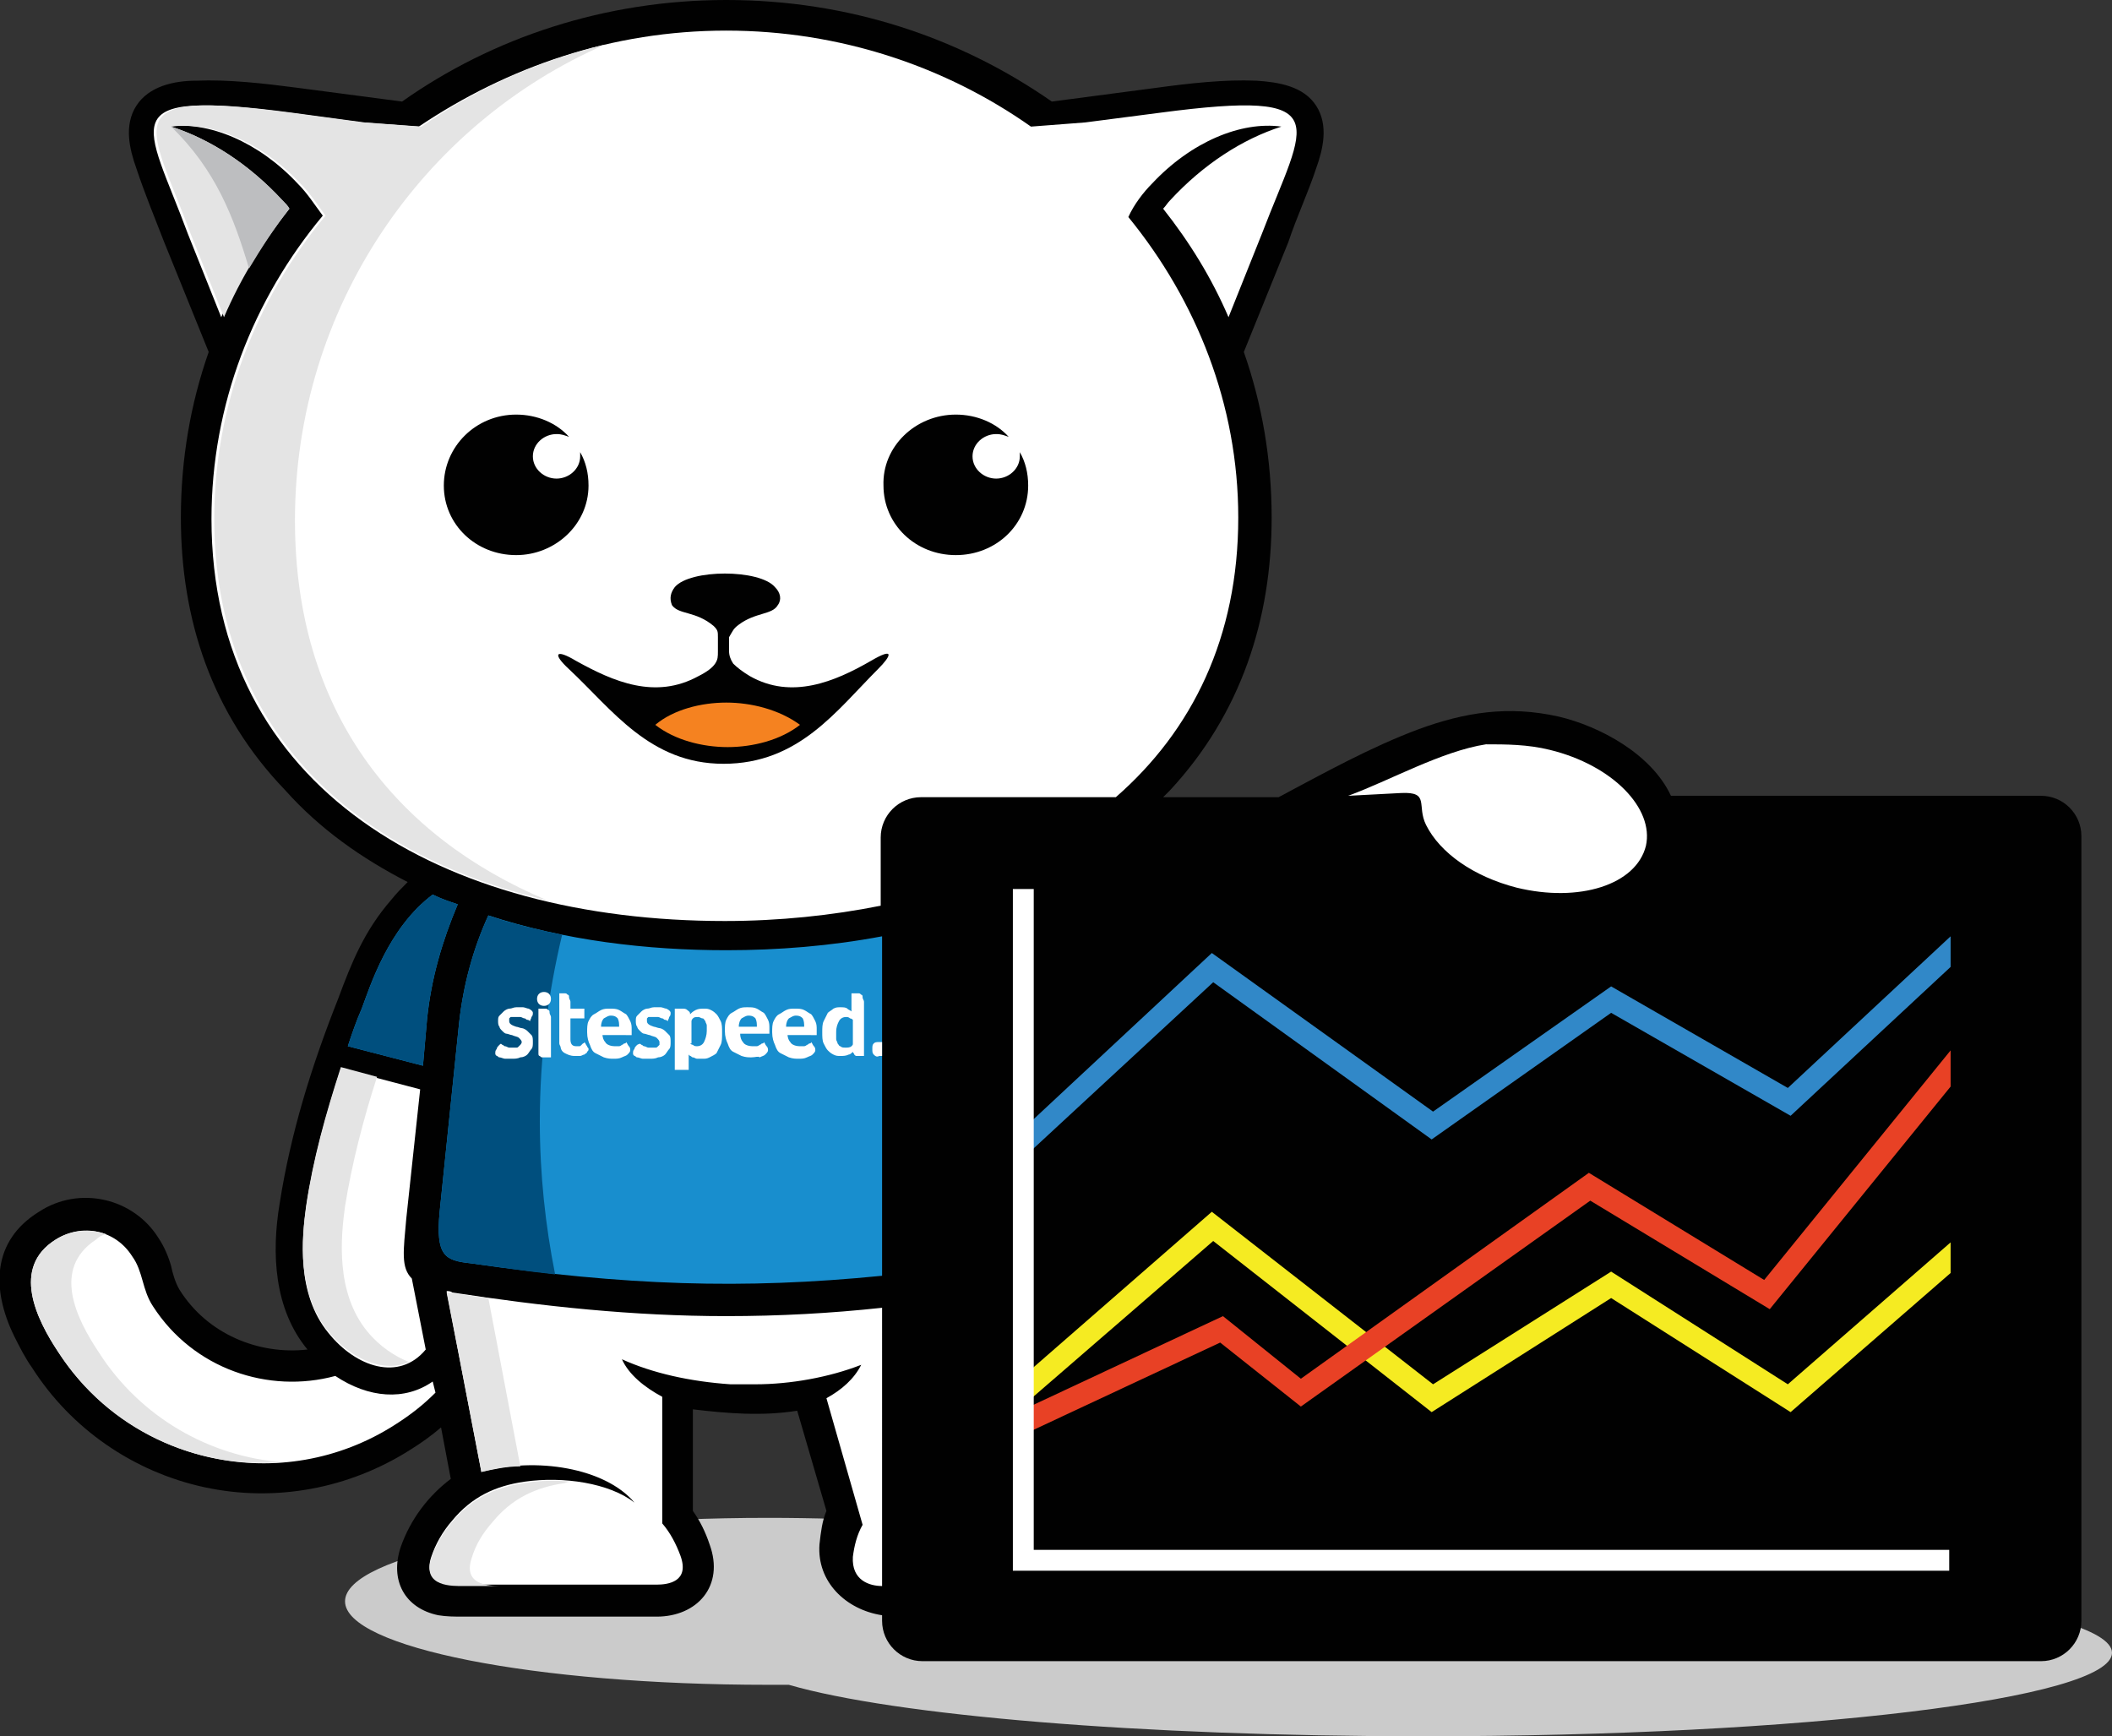 <?xml version="1.0" encoding="utf-8"?>
<!-- Generator: Adobe Illustrator 18.1.1, SVG Export Plug-In . SVG Version: 6.00 Build 0)  -->
<svg version="1.1" id="Layer_1" xmlns="http://www.w3.org/2000/svg" xmlns:xlink="http://www.w3.org/1999/xlink" x="0px" y="0px"
	 viewBox="0 0 151.8 124.8" enable-background="new 0 0 151.8 124.8" xml:space="preserve">
<rect x="0" y="0" width="151.8" height="124.8" fill="#333333" stroke="none"/>
<path fill-rule="evenodd" clip-rule="evenodd" fill="#CBCBCB" d="M55.2,109.1c13.1,0,24.2,1.6,28.5,3.9v0.2c5.7-0.3,12-0.4,18.6-0.4
	c27.4,0,49.5,2.7,49.5,6c0,3.3-22.2,6-49.5,6c-20.4,0-38-1.5-45.6-3.7c-0.5,0-1,0-1.5,0c-16.8,0-30.4-2.7-30.4-6
	C24.8,111.8,38.4,109.1,55.2,109.1L55.2,109.1z"/>
<path fill-rule="evenodd" clip-rule="evenodd" fill="#010101" d="M52.2,0C61,0,69,2.7,75.6,7.3l7.6-1C85.4,6,88,5.7,90.3,5.8
	c1.6,0.1,3.4,0.4,4.3,1.8c0.9,1.4,0.5,3.1,0,4.5c-0.6,1.8-1.4,3.5-2,5.3l0,0l-3.2,7.9c1.3,3.7,2,7.7,2,11.9c0,7.3-2.2,14.1-7.3,19.6
	c-0.2,0.2-0.3,0.3-0.5,0.5h8.3c3.2-1.7,6.6-3.6,10.1-4.9c3.3-1.2,6.4-1.7,10-0.9c3,0.7,6.7,2.7,8.1,5.7h26.6c1.6,0,2.9,1.3,2.9,2.9
	v56.4c0,1.6-1.3,2.9-2.9,2.9H66.3c-1.6,0-2.9-1.3-2.9-2.9v-0.4c-2.6-0.4-4.7-2.4-4.5-5.1c0.1-0.9,0.2-1.7,0.5-2.4l-2.1-7.2
	c-2.5,0.4-5,0.2-7.5-0.1v7.3c0.5,0.7,0.9,1.5,1.2,2.4c1.1,3-0.9,5.2-3.8,5.2l-13.9,0c-0.6,0-1.2,0-1.8-0.1c-2.4-0.5-3.5-2.5-2.7-4.9
	c0.7-2,2-3.7,3.6-4.9l-0.7-3.7c-0.7,0.6-1.4,1.1-2.2,1.6c-4.4,2.8-9.7,3.8-14.8,2.7c-5.1-1.1-9.6-4.2-12.4-8.6
	c-0.5-0.7-0.9-1.5-1.3-2.3c-1.6-3.3-1.6-6.8,1.8-8.9c2.9-1.9,6.8-1,8.6,1.9c0.4,0.6,0.7,1.3,0.9,2c0.1,0.5,0.3,1.2,0.6,1.7
	c2,3.2,5.7,4.7,9.2,4.3c-2.4-2.9-2.6-6.9-2-10.5c0.8-5.1,2.3-9.9,4.2-14.7c1-2.7,1.9-4.9,3.8-7.1c0.4-0.5,0.8-0.9,1.2-1.3
	c-3.3-1.7-6.3-3.8-8.8-6.6C15.2,51.3,13,44.5,13,37.2c0-4.2,0.7-8.2,2-11.9l-3.2-7.9l0,0c-0.7-1.8-1.4-3.5-2-5.3
	c-0.5-1.4-0.9-3.1,0-4.5c0.9-1.4,2.7-1.8,4.3-1.8C16.4,5.7,19,6,21.3,6.3l7.6,1C35.4,2.7,43.5,0,52.2,0L52.2,0z"/>
<path fill-rule="evenodd" clip-rule="evenodd" fill="#FFFFFF" d="M11,93.9c2.9,4.5,8.3,6.3,13.1,5c2.4,1.6,5,1.8,7,0.4l0.2,0.8
	c-0.9,0.9-1.8,1.6-2.9,2.3c-8.1,5.2-18.9,2.9-24.2-5.2c-1.6-2.4-3.4-6.1-0.2-8.1c1.9-1.2,4.3-0.7,5.5,1.2
	C10.3,91.4,10.2,92.7,11,93.9L11,93.9z M111.4,53.9c4.5,1.1,7.5,4.2,6.9,6.9c-0.7,2.8-4.8,4.1-9.3,3c-3.1-0.8-5.5-2.5-6.5-4.5
	c-0.7-1.4,0.3-2.4-1.8-2.3l-3.8,0.2c3-1.1,6.7-3.2,9.9-3.7h0l0,0C108.2,53.5,109.8,53.5,111.4,53.9L111.4,53.9z M30.6,97
	c-1.9,2.3-5,1.3-7-1.2c-2.3-2.8-1.9-6.8-1.6-9c0.5-3.4,1.4-6.6,2.5-10l5.7,1.5l-1,9.3c-0.2,2.3-0.4,3.5,0.4,4.3L30.6,97L30.6,97z
	 M63.4,114c-0.9,0-2.2-0.4-2.1-2.1c0.1-0.8,0.3-1.6,0.7-2.3l-2.6-9.1c1.1-0.6,2-1.4,2.5-2.4c-2.3,0.9-5.1,1.4-7.6,1.4h-1.8
	c-2.9-0.2-5.6-0.8-7.8-1.8c0.5,1.1,1.6,2,2.9,2.7v9.1c0.6,0.7,1,1.5,1.3,2.3c0.7,1.9-0.9,2.1-1.7,2.1l-13.9,0c-0.7,0-3,0.1-2.3-2
	c0.3-0.9,0.8-1.8,1.5-2.6c1.4-1.7,3.1-2.5,5.2-2.8c2.8-0.4,6.1,0.1,7.9,1.5c-2.1-2.5-7.1-3.3-11-2.2l-2.5-13c0.1,0,0.3,0,0.4,0.1
	c6.5,1,13,1.7,19.7,1.7c3.8,0,7.5-0.2,11.2-0.6V114L63.4,114z"/>
<path fill-rule="evenodd" clip-rule="evenodd" fill="#E4E4E4" d="M20.3,105.1c-6.2,0.5-12.5-2.3-16.1-7.9c-1.6-2.4-3.4-6.1-0.2-8.1
	c1.1-0.7,2.5-0.8,3.6-0.4c-0.3,0.1-0.5,0.2-0.7,0.4c-3.2,2.1-1.4,5.7,0.2,8.1C10.1,101.9,15.1,104.7,20.3,105.1L20.3,105.1z
	 M29.4,97.9c-1.8,0.8-4.2-0.2-5.8-2.2c-2.3-2.8-1.9-6.8-1.6-9c0.5-3.4,1.4-6.6,2.5-10l2.6,0.7c-1,3.1-1.8,6.2-2.3,9.3
	c-0.3,2.2-0.7,6.2,1.6,9C27.3,96.8,28.4,97.5,29.4,97.9L29.4,97.9z M47.4,114c-0.1,0-0.1,0-0.2,0l-13.9,0c-0.7,0-3,0.1-2.3-2
	c0.3-0.9,0.8-1.8,1.5-2.6c1.4-1.7,3.1-2.5,5.2-2.8c1.1-0.2,2.3-0.2,3.5-0.1c-0.2,0-0.4,0-0.6,0.1c-2.1,0.3-3.8,1.1-5.2,2.8
	c-0.7,0.8-1.2,1.6-1.5,2.6c-0.7,2.1,1.6,2,2.3,2L47.4,114L47.4,114z M37.4,105.4c-1,0-1.9,0.2-2.8,0.4L33,97.5l-0.9-4.6
	c0.8,0.1,2.2,0.3,3,0.4L37.4,105.4L37.4,105.4z"/>
<path fill-rule="evenodd" clip-rule="evenodd" fill="#188ECE" d="M30.4,76.6l-5.4-1.4c0.3-0.9,0.6-1.8,1-2.7
	c0.6-1.6,1.9-5.8,5.1-8.2c0.6,0.3,1.2,0.5,1.8,0.7c-1.1,2.6-1.9,5.3-2.2,8.2L30.4,76.6L30.4,76.6z M31.6,87.1L33,73.5
	c0.3-2.7,1-5.3,2.1-7.7c5.5,1.8,11.4,2.5,17.1,2.5c3.7,0,7.5-0.3,11.2-1v24.4c-10.1,1-18.4,0.7-29.6-0.9
	C32,90.6,31.3,90.3,31.6,87.1L31.6,87.1z"/>
<path fill-rule="evenodd" clip-rule="evenodd" fill="#004F7E" d="M30.4,76.6l-5.4-1.4c0.3-0.9,0.6-1.8,1-2.7
	c0.6-1.6,1.9-5.8,5.1-8.2c0.6,0.3,1.2,0.5,1.8,0.7c-1.1,2.6-1.9,5.3-2.2,8.2L30.4,76.6L30.4,76.6z M31.6,87.1L33,73.5
	c0.3-2.7,1-5.3,2.1-7.7c1.7,0.6,3.5,1,5.3,1.4c-1,4.2-1.6,8.7-1.6,13.4c0,3.8,0.4,7.5,1.1,11c-1.9-0.2-3.9-0.5-6.1-0.8
	C32,90.6,31.3,90.3,31.6,87.1L31.6,87.1z"/>
<path fill-rule="evenodd" clip-rule="evenodd" fill="#FFFFFF" d="M52.2,2.2c8.2,0,15.8,2.6,21.9,6.9L78,8.8l5.4-0.7
	c12.9-1.7,10.4,0.6,7.3,8.7l-2.4,6c-1.2-2.8-2.8-5.4-4.7-7.8c0.2-0.2,0.3-0.4,0.5-0.6c2.4-2.6,5.2-4.4,8-5.3
	c-2.9-0.4-6.5,1.1-9.3,4.1c-0.6,0.6-1.3,1.5-1.7,2.4c4.9,6,7.9,13.5,7.9,21.6c0,8.6-3.3,15.3-8.8,20.1h-14c-1.6,0-2.9,1.3-2.9,2.9
	v4.9c-3.5,0.7-7.3,1.1-11.2,1.1c-20.3,0-36.9-9.5-36.9-28.9c0-8.2,3-15.8,8-21.8l0,0c-0.6-0.8-1.1-1.6-1.8-2.3
	c-2.8-3-6.4-4.5-9.3-4.1c2.8,0.9,5.6,2.7,8,5.3c0.2,0.2,0.4,0.4,0.5,0.6c-1.9,2.4-3.5,5-4.7,7.8l-2.4-6c-3-8.1-5.6-10.4,7.3-8.7
	l5.2,0.7l4.1,0.3C36.5,4.8,44,2.2,52.2,2.2L52.2,2.2z"/>
<path fill-rule="evenodd" clip-rule="evenodd" fill="#E4E4E4" d="M39.3,64.7c-14-3.3-23.9-12.4-23.9-27.4c0-8.2,3-15.8,8-21.8
	c-0.6-0.8-1.1-1.6-1.8-2.3c-2.8-3-6.4-4.5-9.3-4.1c2.8,0.9,5.6,2.7,8,5.3c0.2,0.2,0.4,0.4,0.5,0.6c-1.9,2.4-3.5,5-4.7,7.8l-2.4-6
	c-3-8.1-5.6-10.4,7.3-8.7l5.2,0.7l4.1,0.3c3.9-2.7,8.3-4.7,13.2-5.9C30.4,8.9,21.2,22.1,21.2,37.4C21.2,51.1,28.4,60.1,39.3,64.7
	L39.3,64.7z"/>
<path fill="#FFFFFF" d="M36.1,75.1c0.1,0,0.1,0.1,0.2,0.1c0.1,0,0.2,0.1,0.3,0.1c0.1,0,0.2,0,0.3,0c0.1,0,0.1,0,0.2,0
	c0.1,0,0.1,0,0.2-0.1c0,0,0.1-0.1,0.1-0.1c0,0,0.1-0.1,0.1-0.2c0-0.1-0.1-0.2-0.2-0.3c-0.1-0.1-0.3-0.1-0.5-0.2
	c-0.1,0-0.3-0.1-0.4-0.1c-0.1,0-0.2-0.1-0.3-0.2c-0.1-0.1-0.2-0.2-0.2-0.3c-0.1-0.1-0.1-0.3-0.1-0.4c0-0.2,0-0.3,0.1-0.4
	c0.1-0.1,0.2-0.2,0.3-0.3c0.1-0.1,0.3-0.2,0.4-0.2c0.2,0,0.3-0.1,0.5-0.1c0.2,0,0.4,0,0.5,0c0.1,0,0.3,0.1,0.4,0.1
	c0.2,0.1,0.3,0.2,0.3,0.3c0,0.1,0,0.2-0.1,0.3c0,0.1-0.1,0.2-0.1,0.3c0,0-0.1-0.1-0.2-0.1c-0.1,0-0.1-0.1-0.2-0.1
	c-0.1,0-0.2-0.1-0.3-0.1c-0.1,0-0.2,0-0.3,0c-0.1,0-0.1,0-0.2,0c-0.1,0-0.1,0-0.2,0c0,0-0.1,0.1-0.1,0.1c0,0,0,0.1,0,0.2
	c0,0.2,0.2,0.3,0.5,0.4c0.1,0,0.3,0.1,0.4,0.1c0.1,0,0.3,0.1,0.4,0.2c0.1,0.1,0.2,0.2,0.3,0.3c0.1,0.1,0.1,0.3,0.1,0.5
	c0,0.2,0,0.4-0.1,0.5c-0.1,0.1-0.2,0.3-0.3,0.4c-0.1,0.1-0.3,0.2-0.5,0.2c-0.2,0.1-0.4,0.1-0.6,0.1c-0.2,0-0.4,0-0.5,0
	c-0.1,0-0.3-0.1-0.4-0.1c-0.1,0-0.1-0.1-0.2-0.1c-0.1-0.1-0.1-0.1-0.1-0.2c0-0.1,0-0.2,0.1-0.3c0-0.1,0.1-0.2,0.2-0.3
	C36,75,36,75,36.1,75.1L36.1,75.1z M39.1,71.3c0.3,0,0.5,0.2,0.5,0.5c0,0.3-0.2,0.5-0.5,0.5c-0.3,0-0.5-0.2-0.5-0.5
	C38.6,71.5,38.8,71.3,39.1,71.3L39.1,71.3z M62.8,75.8c-0.1-0.1-0.1-0.2-0.1-0.4s0-0.3,0.1-0.4c0.1-0.1,0.2-0.1,0.4-0.1
	c0.1,0,0.2,0,0.2,0v1c-0.1,0-0.1,0-0.2,0C63,76,62.9,75.9,62.8,75.8L62.8,75.8z M48.7,72.5C48.7,72.5,48.7,72.5,48.7,72.5
	c0.1,0,0.1,0,0.2,0c0,0,0.1,0,0.1,0c0.2,0,0.3,0,0.4,0.1c0.1,0.1,0.2,0.1,0.2,0.3c0.1-0.1,0.2-0.2,0.4-0.3c0.2-0.1,0.4-0.1,0.6-0.1
	c0.2,0,0.3,0,0.5,0.1c0.2,0.1,0.3,0.2,0.4,0.3c0.1,0.1,0.2,0.3,0.3,0.5c0.1,0.2,0.1,0.5,0.1,0.8c0,0.4,0,0.7-0.1,0.9
	c-0.1,0.2-0.2,0.4-0.3,0.6c-0.1,0.1-0.3,0.2-0.5,0.3c-0.2,0.1-0.3,0.1-0.5,0.1c-0.1,0-0.3,0-0.4,0c-0.1,0-0.2-0.1-0.3-0.1
	c-0.1,0-0.1-0.1-0.2-0.1c0,0-0.1-0.1-0.1-0.1v1.1h-1V72.5L48.7,72.5z M49.6,75c0,0,0.1,0.1,0.2,0.1c0.1,0.1,0.2,0.1,0.3,0.1
	c0.2,0,0.4-0.1,0.5-0.3c0.1-0.2,0.2-0.5,0.2-0.8c0-0.1,0-0.3,0-0.4c0-0.1-0.1-0.2-0.1-0.3c-0.1-0.1-0.1-0.2-0.2-0.2
	c-0.1,0-0.2-0.1-0.3-0.1c-0.2,0-0.3,0-0.4,0.1c-0.1,0.1-0.1,0.2-0.1,0.2V75L49.6,75z M53.2,74.3c0,0.3,0.1,0.5,0.2,0.6
	c0.1,0.2,0.4,0.3,0.7,0.3c0.1,0,0.2,0,0.3,0c0.1,0,0.2-0.1,0.2-0.1c0.1,0,0.1-0.1,0.2-0.1c0.1,0,0.1-0.1,0.1-0.1
	c0.1,0.1,0.1,0.2,0.2,0.3c0.1,0.1,0.1,0.2,0.1,0.3c0,0.1-0.1,0.2-0.2,0.3c-0.1,0.1-0.2,0.1-0.4,0.2C54.5,75.9,54.3,76,54,76
	c-0.2,0-0.4,0-0.7-0.1c-0.2-0.1-0.4-0.2-0.6-0.3c-0.2-0.1-0.3-0.3-0.4-0.6c-0.1-0.2-0.2-0.5-0.2-0.9c0-0.3,0-0.6,0.1-0.8
	c0.1-0.2,0.2-0.4,0.4-0.5c0.2-0.1,0.3-0.2,0.5-0.3c0.2-0.1,0.4-0.1,0.6-0.1c0.3,0,0.5,0,0.7,0.1c0.2,0.1,0.3,0.2,0.5,0.3
	c0.1,0.1,0.2,0.3,0.3,0.5c0.1,0.2,0.1,0.4,0.1,0.6c0,0,0,0.1,0,0.1c0,0,0,0.1,0,0.1c0,0,0,0.1,0,0.1c0,0,0,0.1,0,0.1H53.2L53.2,74.3
	z M54.4,73.8c0-0.2,0-0.4-0.1-0.6c-0.1-0.1-0.2-0.2-0.5-0.2c-0.2,0-0.3,0.1-0.5,0.2c-0.1,0.1-0.2,0.3-0.2,0.6H54.4L54.4,73.8z
	 M56.6,74.3c0,0.3,0.1,0.5,0.2,0.6c0.1,0.2,0.4,0.3,0.7,0.3c0.1,0,0.2,0,0.3,0c0.1,0,0.2-0.1,0.2-0.1c0.1,0,0.1-0.1,0.2-0.1
	c0.1,0,0.1-0.1,0.1-0.1c0.1,0.1,0.1,0.2,0.2,0.3c0.1,0.1,0.1,0.2,0.1,0.3c0,0.1-0.1,0.2-0.2,0.3c-0.1,0.1-0.2,0.1-0.4,0.2
	c-0.2,0.1-0.4,0.1-0.6,0.1c-0.2,0-0.4,0-0.7-0.1c-0.2-0.1-0.4-0.2-0.6-0.3c-0.2-0.1-0.3-0.3-0.4-0.6c-0.1-0.2-0.2-0.5-0.2-0.9
	c0-0.3,0-0.6,0.1-0.8c0.1-0.2,0.2-0.4,0.4-0.5c0.2-0.1,0.3-0.2,0.5-0.3c0.2-0.1,0.4-0.1,0.6-0.1c0.3,0,0.5,0,0.7,0.1
	s0.3,0.2,0.5,0.3c0.1,0.1,0.2,0.3,0.3,0.5c0.1,0.2,0.1,0.4,0.1,0.6c0,0,0,0.1,0,0.1c0,0,0,0.1,0,0.1c0,0,0,0.1,0,0.1
	c0,0,0,0.1,0,0.1H56.6L56.6,74.3z M57.8,73.8c0-0.2,0-0.4-0.1-0.6c-0.1-0.1-0.2-0.2-0.5-0.2c-0.2,0-0.3,0.1-0.5,0.2
	c-0.1,0.1-0.2,0.3-0.2,0.6H57.8L57.8,73.8z M61.3,73.3c0,0-0.1-0.1-0.2-0.1c-0.1-0.1-0.2-0.1-0.3-0.1c-0.2,0-0.4,0.1-0.5,0.3
	c-0.1,0.2-0.2,0.4-0.2,0.8c0,0.2,0,0.3,0,0.5c0,0.1,0.1,0.2,0.1,0.3c0.1,0.1,0.1,0.2,0.2,0.2c0.1,0.1,0.2,0.1,0.4,0.1
	c0.1,0,0.3,0,0.4-0.1c0.1-0.1,0.1-0.1,0.1-0.2V73.3L61.3,73.3z M61.6,75.9c-0.1,0-0.1,0-0.2-0.1c0-0.1-0.1-0.1-0.1-0.2
	c-0.1,0.1-0.2,0.2-0.3,0.2c-0.2,0.1-0.4,0.1-0.6,0.1c-0.2,0-0.3,0-0.5-0.1c-0.2-0.1-0.3-0.2-0.4-0.3c-0.1-0.1-0.2-0.3-0.3-0.5
	c-0.1-0.2-0.1-0.5-0.1-0.8c0-0.3,0-0.6,0.1-0.8c0.1-0.2,0.2-0.4,0.3-0.6c0.1-0.1,0.3-0.2,0.4-0.3c0.2-0.1,0.3-0.1,0.5-0.1
	c0.2,0,0.4,0,0.5,0.1c0.1,0.1,0.2,0.1,0.3,0.2v-1.3c0,0,0.1,0,0.1,0c0.1,0,0.1,0,0.2,0c0.1,0,0.2,0,0.2,0c0.1,0,0.1,0,0.2,0.1
	c0.1,0,0.1,0.1,0.1,0.2c0,0.1,0.1,0.2,0.1,0.3v3.9H61.6L61.6,75.9z M46.1,75.1c0.1,0,0.1,0.1,0.2,0.1c0.1,0,0.2,0.1,0.3,0.1
	c0.1,0,0.2,0,0.3,0c0.1,0,0.1,0,0.2,0c0.1,0,0.1,0,0.2-0.1c0,0,0.1-0.1,0.1-0.1c0,0,0-0.1,0-0.2c0-0.1-0.1-0.2-0.2-0.3
	c-0.1-0.1-0.3-0.1-0.5-0.2c-0.1,0-0.3-0.1-0.4-0.1c-0.1,0-0.2-0.1-0.3-0.2c-0.1-0.1-0.2-0.2-0.2-0.3c-0.1-0.1-0.1-0.3-0.1-0.4
	c0-0.2,0-0.3,0.1-0.4c0.1-0.1,0.2-0.2,0.3-0.3c0.1-0.1,0.3-0.2,0.4-0.2c0.2,0,0.3-0.1,0.5-0.1c0.2,0,0.4,0,0.5,0
	c0.1,0,0.3,0.1,0.4,0.1c0.2,0.1,0.3,0.2,0.3,0.3c0,0.1,0,0.2-0.1,0.3c0,0.1-0.1,0.2-0.1,0.3c0,0-0.1-0.1-0.2-0.1
	c-0.1,0-0.1-0.1-0.2-0.1c-0.1,0-0.2-0.1-0.3-0.1c-0.1,0-0.2,0-0.3,0c-0.1,0-0.1,0-0.2,0c-0.1,0-0.1,0-0.2,0c0,0-0.1,0.1-0.1,0.1
	c0,0,0,0.1,0,0.2c0,0.2,0.2,0.3,0.5,0.4c0.1,0,0.3,0.1,0.4,0.1c0.1,0,0.3,0.1,0.4,0.2c0.1,0.1,0.2,0.2,0.3,0.3
	c0.1,0.1,0.1,0.3,0.1,0.5c0,0.2,0,0.4-0.1,0.5c-0.1,0.1-0.2,0.3-0.3,0.4c-0.1,0.1-0.3,0.2-0.5,0.2c-0.2,0.1-0.4,0.1-0.6,0.1
	c-0.2,0-0.4,0-0.5,0c-0.1,0-0.3-0.1-0.4-0.1c-0.1,0-0.1-0.1-0.2-0.1c-0.1-0.1-0.1-0.1-0.1-0.2c0-0.1,0-0.2,0.1-0.3
	c0-0.1,0.1-0.2,0.2-0.3C46,75,46,75,46.1,75.1L46.1,75.1z M38.7,72.5c0,0,0.1,0,0.1,0c0.1,0,0.1,0,0.2,0c0.1,0,0.2,0,0.2,0
	c0.1,0,0.1,0,0.2,0.1c0.1,0,0.1,0.1,0.1,0.2c0,0.1,0.1,0.2,0.1,0.3v2.9c0,0-0.1,0-0.1,0c-0.1,0-0.1,0-0.2,0c-0.1,0-0.2,0-0.3,0
	c-0.1,0-0.1,0-0.2-0.1c-0.1,0-0.1-0.1-0.1-0.2c0-0.1,0-0.2,0-0.3V72.5L38.7,72.5z M40.1,71.4c0,0,0.1,0,0.1,0c0,0,0.1,0,0.1,0
	c0,0,0.1,0,0.1,0c0.1,0,0.2,0,0.2,0c0.1,0,0.1,0,0.2,0.1c0.1,0,0.1,0.1,0.1,0.2c0,0.1,0.1,0.2,0.1,0.3v0.5h1v0.7h-1v1.5
	c0,0.3,0.1,0.5,0.4,0.5c0.1,0,0.1,0,0.2,0c0.1,0,0.1,0,0.2-0.1c0,0,0.1-0.1,0.1-0.1c0,0,0.1,0,0.1-0.1c0.1,0.1,0.1,0.2,0.2,0.3
	c0,0.1,0.1,0.1,0.1,0.2c0,0.1,0,0.1-0.1,0.2c0,0.1-0.1,0.1-0.2,0.2c-0.1,0-0.2,0.1-0.3,0.1c-0.1,0-0.3,0-0.4,0
	c-0.3,0-0.5-0.1-0.7-0.2c-0.2-0.1-0.3-0.3-0.3-0.4c0-0.1-0.1-0.2-0.1-0.3c0-0.1,0-0.2,0-0.3V71.4L40.1,71.4z M43.3,74.3
	c0,0.3,0.1,0.5,0.2,0.6c0.1,0.2,0.4,0.3,0.7,0.3c0.1,0,0.2,0,0.3,0c0.1,0,0.2-0.1,0.2-0.1c0.1,0,0.1-0.1,0.2-0.1
	c0.1,0,0.1-0.1,0.1-0.1c0.1,0.1,0.1,0.2,0.2,0.3c0.1,0.1,0.1,0.2,0.1,0.3c0,0.1-0.1,0.2-0.2,0.3c-0.1,0.1-0.2,0.1-0.4,0.2
	c-0.2,0.1-0.4,0.1-0.6,0.1c-0.2,0-0.4,0-0.7-0.1c-0.2-0.1-0.4-0.2-0.6-0.3c-0.2-0.1-0.3-0.3-0.4-0.6c-0.1-0.2-0.2-0.5-0.2-0.9
	c0-0.3,0-0.6,0.1-0.8c0.1-0.2,0.2-0.4,0.4-0.5c0.2-0.1,0.3-0.2,0.5-0.3c0.2-0.1,0.4-0.1,0.6-0.1c0.3,0,0.5,0,0.7,0.1
	c0.2,0.1,0.3,0.2,0.5,0.3c0.1,0.1,0.2,0.3,0.3,0.5c0.1,0.2,0.1,0.4,0.1,0.6c0,0,0,0.1,0,0.1c0,0,0,0.1,0,0.1c0,0,0,0.1,0,0.1
	c0,0,0,0.1,0,0.1H43.3L43.3,74.3z M44.5,73.8c0-0.2,0-0.4-0.1-0.6c-0.1-0.1-0.2-0.2-0.5-0.2c-0.2,0-0.3,0.1-0.5,0.2
	c-0.1,0.1-0.2,0.3-0.2,0.6H44.5L44.5,73.8z"/>
<path fill-rule="evenodd" clip-rule="evenodd" fill="#010101" d="M53.1,44.9c1.2-0.9,2.4-0.7,2.8-1.4c0.3-0.4,0.2-0.9-0.2-1.3
	c-1.1-1.3-6.1-1.3-7.2,0c-0.3,0.4-0.4,0.8-0.2,1.3c0.5,0.7,1.7,0.4,3,1.5c0.3,0.3,0.3,0.4,0.3,0.8v0.6c0,0.1,0,0.2,0,0.4
	c0,0.4,0,0.6-0.2,0.9c-0.2,0.3-0.6,0.6-1.2,0.9c-3.1,1.7-6.1,0.4-8.8-1.1c-1.5-0.9-1.7-0.5-0.5,0.6c3.1,2.9,5.8,6.8,11.1,6.8
	c5.4,0,8.1-3.8,11.1-6.8c1-1,1.2-1.6-0.5-0.6c-2.6,1.5-5.7,2.8-8.7,1.1c0,0,0,0,0,0c-0.5-0.3-0.9-0.6-1.2-0.9
	c-0.2-0.3-0.3-0.6-0.3-0.9c0-0.1,0-0.2,0-0.4v-0.6C52.7,45.3,52.7,45.2,53.1,44.9L53.1,44.9z M37.1,29.8c1.5,0,2.9,0.6,3.8,1.6
	c-0.3-0.1-0.5-0.2-0.9-0.2c-0.9,0-1.7,0.7-1.7,1.6c0,0.9,0.8,1.6,1.7,1.6c0.9,0,1.7-0.7,1.7-1.6c0-0.1,0-0.2,0-0.3
	c0.4,0.7,0.6,1.5,0.6,2.4c0,2.8-2.4,5-5.2,5c-2.9,0-5.2-2.2-5.2-5C31.9,32.1,34.2,29.8,37.1,29.8L37.1,29.8z M68.7,29.8
	c1.5,0,2.9,0.6,3.8,1.6c-0.3-0.1-0.5-0.2-0.9-0.2c-0.9,0-1.7,0.7-1.7,1.6c0,0.9,0.8,1.6,1.7,1.6c0.9,0,1.7-0.7,1.7-1.6
	c0-0.1,0-0.2,0-0.3c0.4,0.7,0.6,1.5,0.6,2.4c0,2.8-2.3,5-5.2,5c-2.9,0-5.2-2.2-5.2-5C63.4,32.1,65.8,29.8,68.7,29.8L68.7,29.8z"/>
<path fill-rule="evenodd" clip-rule="evenodd" fill="#F58220" d="M47.1,52.1c1.4,1.1,3.4,1.6,5.2,1.6c1.8,0,3.8-0.5,5.2-1.6
	C56,51,54,50.5,52.2,50.5C50.4,50.5,48.4,51,47.1,52.1L47.1,52.1z"/>
<path fill="#BDBEC0" d="M12.3,9.1c2.8,0.9,5.6,2.7,8,5.3c0.2,0.2,0.4,0.4,0.5,0.6c-1.1,1.4-2,2.8-2.9,4.3
	C16.8,15.6,15.5,12.2,12.3,9.1L12.3,9.1z"/>
<polygon fill-rule="evenodd" clip-rule="evenodd" fill="#F5EB22" points="103,99.5 115.8,91.4 128.5,99.5 140.2,89.3 140.2,91.5 
	128.7,101.5 115.8,93.3 102.9,101.5 87.2,89.2 73.8,100.8 73.8,98.7 87.1,87.1 103,99.5 "/>
<polygon fill-rule="evenodd" clip-rule="evenodd" fill="#E84125" points="93.5,99.1 114.2,84.3 126.8,92 140.2,75.5 140.2,78.1 
	127.2,94.1 114.3,86.3 93.5,101.1 87.7,96.5 73.8,103 73.8,101.2 87.9,94.6 93.5,99.1 "/>
<polygon fill-rule="evenodd" clip-rule="evenodd" fill="#3188C8" points="103,79.9 115.8,70.9 128.5,78.2 140.2,67.3 140.2,69.5 
	128.7,80.2 115.8,72.8 102.9,81.9 87.2,70.6 73.8,83 73.8,80.9 87.1,68.5 103,79.9 "/>
<polygon fill-rule="evenodd" clip-rule="evenodd" fill="#FFFFFF" points="74.3,111.4 140.1,111.4 140.1,112.9 72.8,112.9 72.8,63.9 
	74.3,63.9 74.3,111.4 "/>
</svg>
